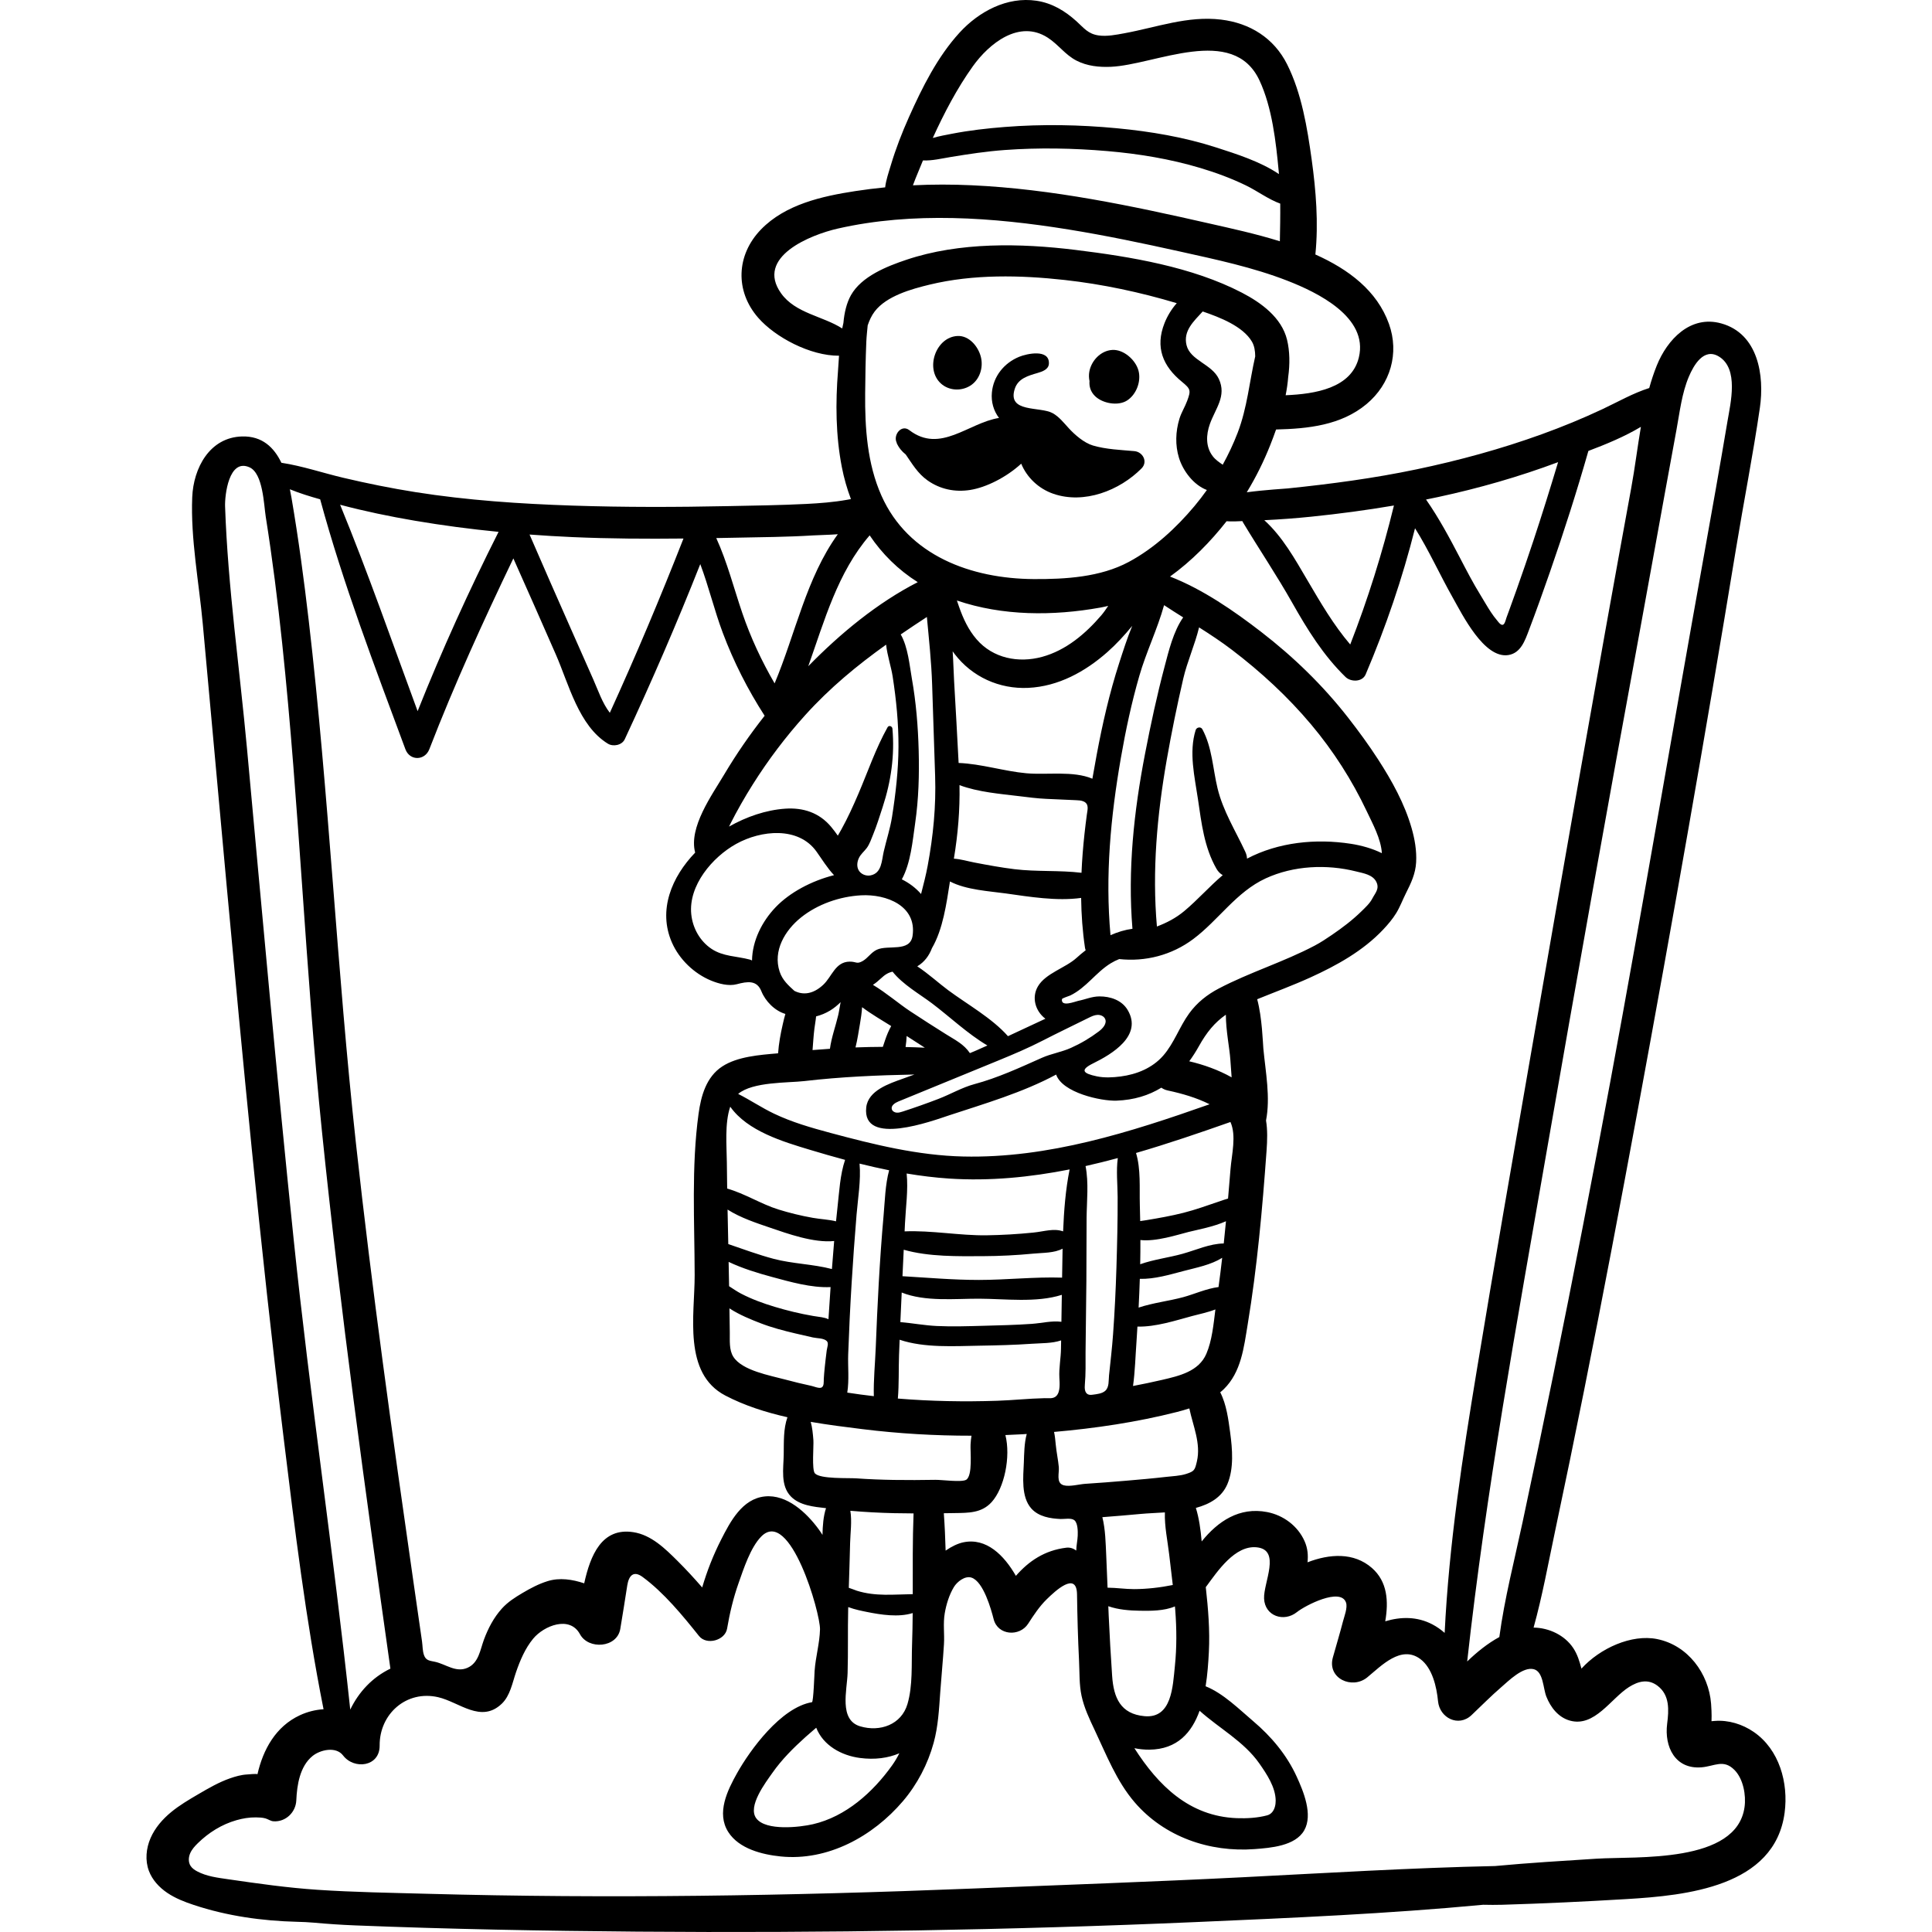 <?xml version="1.0" encoding="iso-8859-1"?>
<!-- Generator: Adobe Illustrator 19.0.0, SVG Export Plug-In . SVG Version: 6.00 Build 0)  -->
<svg version="1.1" id="Capa_1" xmlns="http://www.w3.org/2000/svg" xmlns:xlink="http://www.w3.org/1999/xlink" x="0px" y="0px"
	 viewBox="0 0 511.998 511.998" style="enable-background:new 0 0 511.998 511.998;" xml:space="preserve">
<g>
	<g>
		<path d="M464.744,458.973c-2.997-2.056-6.669-3.187-10.32-2.912c-0.176,0.013-0.495,0.036-0.858,0.072
			c0.087-1.821-0.061-3.996-0.112-4.638c-0.639-8.043-6.16-15.474-14.291-17.122c-6.8-1.379-15.192,2.457-20.061,7.827
			c-0.514-1.913-1.061-3.775-2.188-5.465c-2.273-3.407-6.417-5.346-10.465-5.406c-0.011,0-0.022,0.001-0.033,0.001
			c2.338-8.416,3.892-17.069,5.707-25.618c2.637-12.42,5.197-24.856,7.686-37.307c4.98-24.904,9.705-49.858,14.318-74.832
			c9.105-49.295,17.804-98.681,25.929-148.146c2.045-12.447,4.504-24.858,6.325-37.338c1.246-8.542-0.425-19.634-10.208-22.372
			c-8.2-2.295-14.341,4.254-17.124,11.182c-0.771,1.92-1.422,3.905-1.986,5.933c-4.323,1.374-8.19,3.618-12.401,5.6
			c-5.255,2.472-10.627,4.675-16.088,6.651c-10.809,3.911-21.937,6.944-33.184,9.3c-11.274,2.362-22.644,3.871-34.094,5.052
			c-0.881,0.091-5.855,0.36-10.891,1.023c2.437-3.994,4.514-8.193,6.25-12.577c0.514-1.297,1.026-2.658,1.516-4.058
			c8.479-0.207,17.241-1.108,23.99-6.753c6.309-5.277,8.722-13.448,5.92-21.251c-3.157-8.79-10.707-14.449-19.496-18.375
			c0.847-8.347,0.166-16.911-0.98-25.166c-1.17-8.422-2.661-17.559-6.511-25.237c-3.49-6.961-9.84-10.912-17.48-11.842
			c-8.855-1.078-17.121,2.062-25.7,3.629c-2.137,0.39-4.552,0.878-6.745,0.569c-2.837-0.4-3.926-1.977-5.873-3.739
			c-3.062-2.771-6.488-4.84-10.619-5.457c-7.792-1.164-15.292,2.862-20.421,8.486c-5.817,6.377-9.857,14.48-13.353,22.298
			c-1.863,4.166-3.503,8.386-4.814,12.759c-0.611,2.038-1.29,3.972-1.515,5.907c-2.642,0.259-5.279,0.586-7.909,0.99
			c-8.815,1.356-18.562,3.518-25.012,10.184c-6.538,6.758-6.921,16.296-0.714,23.395c4.519,5.169,13.808,10.102,21.41,10.049
			c-0.096,1.428-0.172,2.795-0.27,4.019c-0.679,8.48-0.611,17.108,1.012,25.485c0.568,2.931,1.381,5.767,2.412,8.488
			c-0.32,0.06-0.653,0.123-1.006,0.186c-3.589,0.64-7.226,0.92-10.863,1.103c-6.837,0.345-13.695,0.431-20.538,0.573
			c-13.775,0.285-27.546,0.326-41.318-0.133c-13.957-0.466-27.902-1.392-41.706-3.577c-6.427-1.017-12.797-2.309-19.129-3.803
			c-5.421-1.279-10.837-3.131-16.37-3.971c-1.937-4.039-5.065-7.116-10.407-6.975c-8.637,0.228-12.907,8.414-13.223,16.091
			c-0.453,11.02,1.789,22.609,2.797,33.584c4.256,46.358,8.335,92.738,12.973,139.06c2.565,25.62,5.339,51.221,8.469,76.778
			c2.938,23.984,5.835,48.077,10.563,71.787c-2.124,0.134-4.258,0.656-6.274,1.593c-6.405,2.975-9.743,9.08-11.242,15.641
			c-0.13-0.206-2.448,0.039-2.767,0.055c-1.523,0.08-3.076,0.522-4.508,1.022c-2.956,1.032-5.681,2.615-8.372,4.19
			c-2.487,1.455-4.985,2.919-7.211,4.749c-2.29,1.884-4.296,4.186-5.475,6.907c-1.18,2.721-1.476,5.891-0.438,8.67
			c0.903,2.418,2.749,4.401,4.89,5.844c2.141,1.442,4.575,2.388,7.025,3.2c8.854,2.935,18.079,4.222,27.373,4.461
			c1.455,0.038,2.91,0.092,4.36,0.224c3.658,0.333,7.292,0.579,10.97,0.726c24.941,0.994,49.912,1.457,74.872,1.655
			c49.408,0.393,98.775-0.402,148.137-2.543c25.341-1.099,50.725-2.192,75.985-4.579c1.662,0.039,3.329,0.052,5.01,0.002
			c11.014-0.331,22.04-0.849,33.039-1.512c15.688-0.947,39.216-3.22,41.824-22.885C473.987,472.506,471.556,463.645,464.744,458.973
			z M441.205,130.692c1.029-5.634,2.061-11.267,3.095-16.899c0.854-4.65,1.397-9.545,3.247-13.938
			c1.286-3.055,3.965-7.79,7.959-5.382c5.351,3.227,3.112,12.296,2.296,17.143c-2,11.883-4.111,23.747-6.244,35.606
			c-8.342,46.368-16.172,92.824-24.762,139.149c-4.811,25.95-9.835,51.861-15.104,77.722c-2.668,13.093-5.391,26.176-8.183,39.244
			c-2.167,10.145-4.791,20.229-6.172,30.497c-3.066,1.66-5.945,3.98-8.52,6.473c4.979-45.128,13.189-89.864,20.959-134.579
			c8.073-46.458,16.382-92.868,24.924-139.242C436.898,154.561,439.025,142.621,441.205,130.692z M381.089,131.724
			c10.81-2.322,21.464-5.378,31.822-9.25c-2.106,7.003-4.279,13.987-6.582,20.927c-1.416,4.267-2.876,8.519-4.379,12.756
			c-0.644,1.816-1.296,3.629-1.956,5.439c-0.253,0.693-0.506,1.385-0.761,2.077c-0.181,0.491-0.342,1.371-0.731,1.747
			c-0.632,0.611-1.403-0.593-1.769-1.017c-0.593-0.688-1.126-1.426-1.629-2.182c-0.975-1.464-1.825-3.004-2.75-4.499
			c-1.955-3.163-3.667-6.468-5.384-9.763c-2.795-5.363-5.613-10.64-9.056-15.578C378.973,132.165,380.032,131.951,381.089,131.724z
			 M347.5,136.926c7.328-0.751,14.64-1.723,21.905-2.962c-3.054,12.526-6.899,24.824-11.58,36.834
			c-4.443-5.204-7.884-11.127-11.37-17.06c-3.313-5.637-6.57-11.496-11.401-15.88C339.209,137.653,343.357,137.351,347.5,136.926z
			 M342.451,159.736c4,7.085,8.256,13.96,14.123,19.669c1.401,1.363,4.453,1.394,5.339-0.688
			c5.357-12.592,9.753-25.483,13.085-38.724c3.698,5.894,6.554,12.295,9.985,18.362c2.533,4.48,8.318,16.254,14.739,15.241
			c3.314-0.522,4.422-3.874,5.455-6.59c1.941-5.103,3.776-10.249,5.568-15.405c3.687-10.607,7.109-21.301,10.192-32.099
			c4.737-1.789,9.614-3.803,13.916-6.387c-0.922,5.446-1.598,10.953-2.554,16.165c-9.178,50.035-17.916,100.157-26.636,150.274
			c-4.835,27.785-9.678,55.57-14.271,83.396c-3.835,23.226-7.405,46.35-8.545,69.782c-0.982-0.861-2.053-1.629-3.252-2.255
			c-4.073-2.125-8.379-2.052-12.493-0.815c0.915-5.291,0.597-10.531-3.546-14.148c-4.786-4.178-11.222-3.743-17.05-1.487
			c0.188-1.815,0.08-3.658-0.782-5.602c-1.79-4.042-5.616-6.88-9.926-7.713c-7.373-1.426-13.08,2.481-17.34,7.785
			c-0.271-3.06-0.677-6.112-1.541-8.885c3.709-1.003,6.887-2.828,8.36-6.325c1.745-4.144,1.32-9.279,0.732-13.613
			c-0.478-3.516-0.971-7.48-2.635-10.7c0.319-0.267,0.64-0.531,0.939-0.824c4.626-4.519,5.327-11.075,6.331-17.13
			c2.524-15.226,3.897-30.643,5.004-46.029c0.202-2.809,0.286-5.52-0.138-8.049c1.195-6.112-0.105-12.76-0.708-19.058
			c-0.126-1.315-0.312-8.235-1.636-13.077c4.704-1.914,9.473-3.668,14.1-5.772c6.993-3.179,13.972-7.052,19.292-12.695
			c1.274-1.352,2.504-2.796,3.473-4.386c1.015-1.663,1.681-3.505,2.556-5.24c1.357-2.693,2.538-5.157,2.704-8.222
			c0.165-3.043-0.36-6.095-1.195-9.013c-1.862-6.507-5.217-12.556-8.874-18.211c-2.48-3.835-5.178-7.525-7.989-11.123
			c-6.66-8.527-14.423-16.055-22.981-22.664c-7.153-5.523-15.472-11.303-24.181-14.689c5.712-4.107,10.754-9.265,14.989-14.658
			c1.41,0.1,2.862,0.031,4.181-0.034c0.04,0.108,0.09,0.215,0.153,0.319C333.694,145.57,338.337,152.45,342.451,159.736z
			 M241.889,422.467c-0.003,0-0.006-0.001-0.01-0.001c-5.089,0.059-9.799,0.648-14.794-0.904c-0.353-0.11-1.193-0.471-2.145-0.778
			c0.125-3.976,0.258-7.952,0.35-11.93c0.057-2.47,0.522-5.711,0.06-8.483c3.844,0.34,7.7,0.542,11.559,0.633
			c1.731,0.041,3.462,0.057,5.193,0.064C241.827,408.189,241.892,415.328,241.889,422.467z M227.946,457.49
			c-5.68-1.695-3.46-9.556-3.324-14.145c0.166-5.586,0.015-11.168,0.147-16.753c0.005-0.234,0.015-0.467,0.021-0.701
			c1.785,0.673,3.754,1.047,4.959,1.291c3.669,0.743,8.388,1.478,12.121,0.292c-0.023,2.82-0.07,5.64-0.169,8.457
			c-0.179,5.064,0.227,10.738-1.211,15.646C238.886,457.055,233.199,459.057,227.946,457.49z M238.33,464.638
			c-0.541,1.085-1.164,2.152-1.908,3.194c-5.089,7.129-12.26,13.583-20.978,15.601c-3.419,0.791-12.441,1.856-15.012-1.543
			c-2.408-3.182,2.522-9.58,4.233-12.026c2.502-3.578,5.596-6.648,8.828-9.561c0.891-0.804,1.874-1.599,2.813-2.44
			c1.857,4.725,6.703,7.375,11.579,8.013C231.844,466.394,235.35,465.91,238.33,464.638z M236.909,392.195
			c-3.323-0.055-6.644-0.18-9.96-0.416c-2.119-0.151-9.577,0.22-10.99-1.321c-0.862-0.94-0.29-7.343-0.402-8.789
			c-0.141-1.834-0.294-3.376-0.709-4.863c4.618,0.798,9.249,1.378,13.712,1.929c9.585,1.184,19.24,1.75,28.895,1.74
			c-0.123,0.703-0.197,1.461-0.248,2.334c-0.103,1.75,0.61,8.259-1.157,9.342c-1.185,0.727-6.552-0.011-8.156,0.016
			C244.234,392.228,240.572,392.256,236.909,392.195z M193.402,353.178c-0.034-2.15-0.062-4.299-0.092-6.449
			c2.675,1.755,5.874,3.02,8.2,3.922c2.994,1.161,6.106,1.977,9.228,2.711c1.563,0.368,3.132,0.715,4.696,1.077
			c1.061,0.245,2.852,0.141,3.675,0.956c0.578,0.572,0.072,1.74-0.019,2.467c-0.187,1.483-0.369,2.966-0.52,4.453
			c-0.105,1.037-0.202,2.076-0.259,3.117c-0.038,0.689,0.138,2.012-0.683,2.308c-0.653,0.235-1.956-0.33-2.591-0.468
			c-2.326-0.504-4.641-1.059-6.938-1.678c-3.987-1.074-11.472-2.374-13.773-6.062C193.186,357.706,193.434,355.252,193.402,353.178z
			 M236.504,193.098c-0.057-0.648-0.936-0.997-1.297-0.351c-3.156,5.658-5.133,11.545-7.683,17.516
			c-1.388,3.251-2.828,6.427-4.539,9.524c-0.326,0.591-0.645,1.137-0.955,1.669c-0.548-0.783-1.131-1.57-1.788-2.354
			c-3.139-3.744-7.395-5.129-12.192-4.792c-5.047,0.354-10.217,2.12-14.845,4.743c0.113-0.236,0.223-0.475,0.341-0.707
			c1.813-3.584,3.814-7.079,5.955-10.477c4.096-6.504,8.733-12.639,13.882-18.345c6.552-7.26,13.776-13.203,21.442-18.684
			c0.316,2.876,1.346,5.91,1.737,8.436c0.957,6.18,1.571,12.406,1.543,18.666c-0.028,6.201-0.743,12.4-1.706,18.52
			c-0.492,3.128-1.496,6.149-2.207,9.229c-0.542,2.35-0.48,5.695-3.483,6.295c-1.229,0.245-2.616-0.326-3.198-1.436
			c-0.493-0.941-0.372-2.108,0.062-3.077c0.514-1.148,1.441-1.809,2.144-2.77c0.738-1.011,1.193-2.375,1.662-3.526
			c0.974-2.391,1.736-4.858,2.537-7.31C236.146,207.046,237.122,200.184,236.504,193.098z M195.081,223.651
			c6.601-3.668,16.475-4.678,21.272,1.99c1.421,1.975,2.875,4.399,4.677,6.284c-6.064,1.535-11.76,4.627-15.435,8.447
			c-3.651,3.795-6.229,8.929-6.302,14.171c-0.188-0.104-0.387-0.194-0.608-0.253c-3.446-0.916-7.04-0.782-10.117-2.83
			c-3.076-2.048-4.996-5.502-5.374-9.157C182.402,234.655,188.792,227.146,195.081,223.651z M212.257,243.151
			c4.41-3.544,10.287-5.573,15.93-5.884c6.735-0.371,14.813,2.79,13.655,10.721c-0.651,4.454-6.497,2.319-9.463,3.695
			c-1.535,0.712-2.369,2.199-3.749,2.993c-1.608,0.925-1.666,0.144-3.477,0.166c-3.792,0.046-4.673,3.954-6.969,6.116
			c-2.723,2.564-5.417,2.783-7.673,1.626c-1.554-1.434-3.148-2.8-3.904-5.101C204.786,251.951,208.026,246.552,212.257,243.151z
			 M313.21,101.168c2.354,1.926,2.412,2.313,1.411,5.04c-0.605,1.648-1.564,3.109-2.078,4.821
			c-1.004,3.341-1.137,6.926-0.112,10.276c1.082,3.537,3.922,7.246,7.403,8.55c-1.038,1.461-2.128,2.882-3.271,4.247
			c-4.862,5.809-10.737,11.227-17.445,14.823c-7.528,4.036-16.8,4.589-25.193,4.536c-16.458-0.103-33.228-6.134-40.335-22.11
			c-3.77-8.476-4.393-17.918-4.315-27.069c0.039-4.573,0.115-9.15,0.306-13.72c0.059-1.409,0.228-2.867,0.362-4.33
			c0.45-1.336,1.022-2.589,1.844-3.674c3.134-4.133,9.793-5.974,14.608-7.136c11.546-2.786,24.022-2.525,35.755-1.223
			c10.002,1.11,20.02,3.244,29.702,6.147c-1.415,1.583-2.532,3.483-3.246,5.287C306.081,92.013,308.154,97.031,313.21,101.168z
			 M313.59,343.753c-3.738,1.016-8.027,1.501-11.845,2.772c0.131-2.537,0.233-5.077,0.316-7.616
			c3.895,0.098,7.907-1.113,11.598-2.081c3.512-0.922,7.227-1.619,10.23-3.495c-0.295,2.585-0.612,5.168-0.968,7.747
			C319.742,341.474,316.462,342.973,313.59,343.753z M322.091,347.015c-0.487,3.939-0.891,8.244-2.395,11.753
			c-2.008,4.684-7.193,5.854-11.72,6.912c-2.557,0.598-5.131,1.126-7.712,1.621c0.54-3.892,0.637-7.923,0.917-11.733
			c0.098-1.335,0.165-2.672,0.25-4.008c4.837,0.12,10.087-1.613,14.518-2.805C317.783,348.262,320.048,347.807,322.091,347.015z
			 M313.379,332.27c-3.622,1.011-7.618,1.488-11.216,2.766c0.04-2.139,0.061-4.278,0.053-6.418c4.139,0.482,9.833-1.4,12.78-2.143
			c2.305-0.582,6.566-1.34,9.9-2.835c-0.185,1.964-0.384,3.926-0.59,5.888C320.546,329.597,317.115,331.227,313.379,332.27z
			 M323.124,318.388c-3.175,1.064-6.268,2.204-9.524,3.025c-3.232,0.816-6.51,1.395-9.796,1.939c-0.601,0.1-1.141,0.169-1.641,0.246
			c-0.026-1.468-0.06-2.935-0.101-4.402c-0.117-4.268,0.295-9.379-1.007-13.646c8.464-2.458,16.814-5.322,25.024-8.209
			c1.622,3.623,0.335,8.57,0.012,12.537c-0.211,2.584-0.424,5.169-0.647,7.753C324.712,317.82,323.955,318.11,323.124,318.388z
			 M315.161,281.251c0.903-1.234,1.751-2.553,2.539-3.968c2.084-3.742,4.207-6.314,7.163-8.376
			c0.003,4.239,0.996,8.938,1.189,11.878c0.105,1.6,0.216,3.167,0.341,4.72C322.918,283.548,319.008,282.154,315.161,281.251z
			 M323.015,261.952c-3.135,1.642-5.796,3.75-7.884,6.626c-2.571,3.539-3.989,7.896-6.889,11.198
			c-2.883,3.281-7.022,4.946-11.273,5.5c-2.053,0.268-4.261,0.389-6.301-0.036c-3.756-0.783-4.505-1.708-0.923-3.468
			c4.905-2.41,13.135-7.306,9.097-14.113c-1.55-2.614-4.595-3.619-7.486-3.603c-2.02,0.011-3.684,0.801-5.622,1.181
			c-0.746,0.146-4.656,1.758-4.301-0.46c0.042-0.264,1.845-0.795,2.184-0.959c4.271-2.073,6.758-6.087,10.723-8.526
			c0.741-0.456,1.496-0.821,2.261-1.128c6.952,0.751,13.915-1.041,19.603-5.293c6.748-5.045,11.398-12.494,19.226-16.096
			c7.375-3.393,16.167-3.799,23.983-1.828c1.893,0.477,4.401,0.834,5.344,2.793c0.881,1.83-0.347,2.956-1.083,4.392
			c-0.65,1.27-1.898,2.415-2.904,3.4c-2.375,2.324-5.05,4.349-7.791,6.219c-1.479,1.009-2.987,2.012-4.573,2.848
			C340.196,254.927,331.233,257.647,323.015,261.952z M231.331,260.992c0.737-0.471,1.419-1.043,2.012-1.603
			c1.248-1.178,2.075-1.641,3.198-1.887c2.675,3.394,7.186,5.944,10.397,8.36c4.66,3.507,9.532,8.147,14.734,11.204
			c-1.007,0.45-2.013,0.902-3.024,1.344c-0.535,0.234-1.077,0.449-1.615,0.677c-1.586-2.358-3.847-3.449-6.318-4.993
			c-3.195-1.997-6.366-4.034-9.512-6.108C238.243,266.037,234.869,263.104,231.331,260.992z M236.178,271.915
			c-0.669,1.181-1.179,2.429-1.631,3.764c-0.173,0.51-0.385,1.112-0.581,1.747c-2.417,0.015-4.835,0.058-7.25,0.151
			c0.535-2.127,0.854-4.352,1.201-6.365c0.222-1.285,0.451-2.788,0.547-4.3C230.967,268.793,233.789,270.415,236.178,271.915z
			 M272.49,182.291c7.981-0.374,15.107-4.297,20.984-9.493c2.397-2.12,4.546-4.477,6.579-6.936c-1.35,3.267-2.425,6.661-3.461,9.859
			c-2.573,7.943-4.432,16.114-5.964,24.315c-0.392,2.097-0.773,4.207-1.137,6.328c-5.118-2.159-12.006-0.949-17.496-1.442
			c-5.846-0.525-12.034-2.513-17.951-2.731c-0.352-7.253-0.798-14.503-1.201-21.753c-0.14-2.517-0.199-5.176-0.379-7.842
			c0.166,0.235,0.334,0.478,0.497,0.692C257.611,179.382,264.822,182.65,272.49,182.291z M253.588,159.137
			c12.114,4.127,25.515,4.128,38.025,1.876c0.698-0.126,1.387-0.285,2.074-0.448c-0.616,0.927-1.218,1.788-1.824,2.496
			c-4.203,4.898-9.362,9.291-15.712,11.017c-6.257,1.701-12.988,0.384-17.333-4.638c-2.19-2.531-3.557-5.49-4.653-8.615
			C253.962,160.249,253.779,159.686,253.588,159.137z M254.276,208.067c4.963,1.862,10.846,2.314,15.85,2.927
			c2.405,0.295,4.731,0.603,7.148,0.711c2.656,0.119,5.312,0.237,7.968,0.356c0.651,0.029,1.32,0.062,1.915,0.328
			c1.53,0.684,1.045,2.166,0.867,3.487c-0.233,1.723-0.445,3.448-0.632,5.176c-0.369,3.405-0.643,6.822-0.785,10.244
			c-5.82-0.705-11.896-0.24-17.735-0.951c-3.568-0.434-7.103-1.091-10.631-1.766c-1.91-0.366-3.68-0.924-5.456-1.02
			C253.864,221.044,254.402,214.682,254.276,208.067z M266.495,236.764c6.261,0.879,13.549,2.097,20.016,1.192
			c0.057,4.415,0.367,8.816,1.017,13.177c0.037,0.251,0.102,0.481,0.186,0.693c-0.853,0.657-1.667,1.335-2.42,2.022
			c-2.926,2.668-8.204,4.074-10.241,7.561c-1.725,2.955-0.672,6.536,1.954,8.538c0.011,0.009,0.023,0.016,0.034,0.024
			c-0.011,0.005-0.022,0.011-0.033,0.016c-3.289,1.549-6.582,3.092-9.886,4.61c-4.275-4.817-10.719-8.387-15.865-12.198
			c-2.417-1.79-5.208-4.347-8.179-6.317c0.022-0.013,0.044-0.02,0.066-0.033c1.85-1.112,3.095-2.822,3.832-4.779
			c2.924-5.015,3.836-11.758,4.77-17.675C256.065,235.851,262.236,236.166,266.495,236.764z M240.271,274.548
			c1.603,1.037,3.2,2.082,4.814,3.102c-1.695-0.085-3.396-0.141-5.1-0.18C240.131,276.498,240.232,275.522,240.271,274.548z
			 M264.14,281.22c0.208-0.085,0.416-0.171,0.624-0.256c3.914-1.609,7.753-3.238,11.48-5.157c4.046-2.083,8.159-4.041,12.235-6.063
			c0.736-0.365,1.498-0.738,2.318-0.787c0.821-0.049,1.723,0.307,2.066,1.054c0.556,1.213-0.578,2.499-1.642,3.305
			c-2.294,1.737-4.788,3.21-7.415,4.386c-2.512,1.125-5.226,1.528-7.686,2.624c-5.898,2.627-11.722,5.329-17.921,6.987
			c-3.206,0.858-6.361,2.698-9.471,3.893c-3.141,1.208-6.316,2.331-9.518,3.367c-0.529,0.171-1.076,0.342-1.629,0.286
			c-0.553-0.056-1.116-0.399-1.252-0.937c-0.239-0.946,0.846-1.649,1.749-2.019C246.766,288.342,255.453,284.781,264.14,281.22z
			 M357.985,223.612c-9.243-1.427-19.172-0.447-27.508,3.934c-0.031-0.584-0.173-1.194-0.461-1.814
			c-2.594-5.583-5.899-10.784-7.358-16.837c-1.26-5.228-1.43-10.85-4.022-15.641c-0.413-0.764-1.54-0.538-1.78,0.233
			c-1.832,5.884-0.273,12.318,0.607,18.263c0.944,6.379,1.646,12.746,4.898,18.457c0.464,0.814,1.045,1.358,1.674,1.716
			c-3.531,2.995-6.596,6.499-10.149,9.481c-2.264,1.9-4.726,3.156-7.293,4.13c-1.301-14.784,0.046-29.568,2.601-44.172
			c1.265-7.232,2.743-14.439,4.397-21.592c0.998-4.319,3.081-8.976,4.175-13.509c2.976,1.888,5.919,3.827,8.727,5.967
			c7.677,5.849,14.781,12.399,20.993,19.797c5.859,6.977,10.829,14.737,14.719,22.976c1.559,3.302,3.767,7.289,4.002,11.102
			C363.691,224.852,360.755,224.04,357.985,223.612z M308.635,176.624c-2.025,7.633-3.696,15.399-5.192,23.151
			c-2.953,15.297-4.622,30.808-3.332,46.363c-1.969,0.26-3.931,0.856-5.818,1.697c-1.428-15.842,0.025-31.281,2.752-46.988
			c1.271-7.32,2.826-14.592,4.886-21.733c1.815-6.291,4.805-12.413,6.559-18.74c1.671,1.104,3.366,2.174,5.065,3.24
			C310.933,167.351,309.701,172.604,308.635,176.624z M247.023,181.413c0.258,8.083,0.536,16.165,0.794,24.247
			c0.259,8.097-0.497,15.781-1.968,23.745c-0.449,2.432-1.101,4.958-1.759,7.516c-1.454-1.671-3.188-2.938-5.096-3.887
			c2.37-4.353,2.852-10.194,3.531-14.885c0.927-6.405,1.105-12.821,0.933-19.284c-0.171-6.393-0.693-12.781-1.814-19.082
			c-0.595-3.345-1.006-8.302-2.943-11.653c2.279-1.561,4.59-3.096,6.932-4.624C246.182,169.47,246.831,175.376,247.023,181.413z
			 M222.774,265.584c-0.24,1.167-0.39,2.37-0.639,3.437c-0.66,2.83-1.799,5.909-2.196,8.916c-1.54,0.102-3.077,0.214-4.607,0.343
			c0.154-1.901,0.257-3.807,0.497-5.701c0.137-1.082,0.351-2.162,0.442-3.224c1.301-0.333,2.558-0.851,3.711-1.551
			C220.99,267.19,221.925,266.421,222.774,265.584z M213.157,286.496c9.767-1.138,19.435-1.547,29.173-1.74
			c-1.038,0.375-2.074,0.755-3.114,1.127c-3.566,1.276-9.146,3.103-9.65,7.565c-1.194,10.564,17.654,3.548,21.951,2.132
			c9.334-3.077,19.508-6.036,28.372-10.808c1.639,4.812,11.903,7.064,16.004,6.911c4.613-0.172,8.527-1.38,11.88-3.439
			c0.457,0.339,1.031,0.6,1.732,0.75c3.785,0.812,7.576,1.903,11.047,3.648c-21.011,7.406-42.778,14.359-65.267,13.844
			c-12.003-0.275-23.665-3.156-35.203-6.254c-5.104-1.37-10.232-2.838-15.01-5.13c-3.284-1.575-6.24-3.582-9.454-5.205
			C199.466,286.637,208.855,286.997,213.157,286.496z M296.185,317.229c0.026,6.233-0.13,12.461-0.32,18.69
			c-0.18,5.901-0.468,11.797-0.893,17.686c-0.262,3.632-0.689,7.249-1.069,10.869c-0.144,1.373,0.084,3.098-0.985,4.089
			c-0.827,0.766-2.302,0.909-3.364,1.048c-0.42,0.055-0.869,0.08-1.249-0.108c-0.857-0.426-0.895-1.613-0.811-2.567
			c0.257-2.91,0.187-5.617,0.187-8.519c0.072-6.279,0.159-12.557,0.217-18.836c0.052-5.628,0.005-11.256,0.059-16.884
			c0.042-4.337,0.597-9.27-0.277-13.677c2.862-0.639,5.709-1.358,8.547-2.12C295.768,310.278,296.171,313.867,296.185,317.229z
			 M280.741,365.052c0.072,1.411,0.308,3.751-0.792,4.879c-0.814,0.835-2.054,0.575-3.109,0.597
			c-4.186,0.09-8.375,0.549-12.564,0.689c-8.78,0.293-17.58,0.136-26.337-0.588c0.327-3.809,0.177-7.726,0.311-11.494
			c0.049-1.364,0.109-2.727,0.163-4.09c6.557,2.222,14.641,1.681,21.156,1.575c4.617-0.075,9.248-0.187,13.856-0.508
			c2.576-0.179,5.385-0.075,7.781-0.895c-0.011,0.737-0.023,1.474-0.034,2.211C281.133,359.966,280.612,362.512,280.741,365.052z
			 M273.425,350.837c-4.298,0.303-8.607,0.394-12.912,0.512c-4.094,0.112-8.193,0.249-12.287,0.052
			c-3.219-0.155-6.418-0.754-9.625-1.034c0.113-2.612,0.236-5.223,0.36-7.834c6.175,2.489,14.203,1.616,20.485,1.633
			c6.842,0.019,15.195,1.138,21.947-1.022c-0.037,2.382-0.076,4.764-0.111,7.146C278.75,349.95,276.078,350.649,273.425,350.837z
			 M259.446,339.196c-6.862,0.001-13.509-0.592-20.282-0.99c0.111-2.339,0.223-4.678,0.333-7.017
			c6.632,1.899,14.452,1.735,21.001,1.706c4.455-0.02,8.905-0.243,13.34-0.672c2.659-0.257,5.503-0.128,7.757-1.313
			c-0.056,2.593-0.089,5.157-0.13,7.675C274.234,338.348,266.706,339.195,259.446,339.196z M273.838,326.645
			c-4.116,0.416-8.249,0.661-12.385,0.721c-7.07,0.103-14.617-1.344-21.725-1.041c0.035-0.733,0.069-1.466,0.104-2.198
			c0.202-4.207,0.882-8.832,0.437-13.136c3.731,0.623,7.483,1.092,11.25,1.339c10.77,0.707,21.43-0.345,31.94-2.421
			c-1.065,5.311-1.506,10.875-1.725,16.414C279.225,325.448,276.791,326.347,273.838,326.645z M224.776,358.975
			c0.228-6.356,0.533-12.709,0.921-19.057c0.368-6.013,0.801-12.02,1.299-18.023c0.357-4.307,1.182-9.076,0.796-13.529
			c2.599,0.648,5.213,1.239,7.837,1.768c-1.044,3.849-1.124,8.122-1.471,11.994c-0.537,5.986-0.944,11.995-1.286,17.996
			c-0.323,5.666-0.566,11.338-0.791,17.009c-0.167,4.206-0.619,8.585-0.507,12.865c-2.355-0.274-4.704-0.58-7.038-0.946
			C225.069,365.75,224.667,362.008,224.776,358.975z M214.729,304.736c3.051,0.919,6.127,1.808,9.224,2.639
			c-1.336,3.965-1.541,8.431-2.002,12.52c-0.141,1.254-0.269,2.51-0.396,3.767c-1.977-0.492-4.048-0.552-6.149-0.923
			c-3.105-0.548-6.178-1.299-9.189-2.234c-4.417-1.372-8.932-4.239-13.508-5.52c-0.037-2.336-0.071-4.672-0.089-7.008
			c-0.033-4.153-0.617-10.28,0.901-14.693C198.084,299.768,207.521,302.565,214.729,304.736z M203.998,325.32
			c4.544,1.549,11.638,4.13,17.063,3.561c-0.218,2.474-0.406,4.95-0.596,7.426c-4.969-1.312-10.459-1.382-15.452-2.706
			c-4.08-1.082-8.026-2.557-12.013-3.911c-0.065-3.048-0.131-6.095-0.19-9.143C196.261,322.75,200.585,324.157,203.998,325.32z
			 M204.619,338.413c4.73,1.276,10.383,2.917,15.493,2.675c-0.201,2.841-0.394,5.682-0.563,8.525
			c-1.085-0.545-2.421-0.59-4.034-0.868c-3.46-0.595-6.852-1.413-10.214-2.426c-3.076-0.927-6.088-2.021-8.942-3.51
			c-1.094-0.571-2.107-1.289-3.141-1.948c-0.036-2.15-0.082-4.3-0.125-6.45C196.782,336.157,200.793,337.381,204.619,338.413z
			 M252.89,400.981c3.729-0.061,7.232,0.039,9.907-2.917c3.367-3.719,5.093-11.979,3.643-17.761
			c1.514-0.059,3.028-0.125,4.541-0.213c0.371-0.022,0.743-0.051,1.115-0.074c-0.677,2.444-0.678,5.253-0.77,7.582
			c-0.15,3.78-0.776,9.067,1.983,12.167c1.931,2.169,5.03,2.671,7.785,2.784c0.99,0.04,2.784-0.349,3.621,0.321
			c0.935,0.748,0.936,3.028,0.89,4.105c-0.056,1.307-0.368,2.59-0.387,3.933c-0.749-0.546-1.627-0.877-2.621-0.756
			c-5.794,0.703-9.96,3.563-13.378,7.461c-3.131-5.454-7.814-10.158-13.924-8.885c-1.441,0.3-3.105,1.094-4.695,2.197
			c-0.094-3.333-0.241-6.645-0.478-9.904C251.044,401.008,251.967,400.996,252.89,400.981z M281.934,393.623
			c-0.089-0.024-0.174-0.051-0.255-0.082c-1.827-0.703-0.936-3.241-1.085-4.769c-0.193-1.974-0.614-3.918-0.807-5.892
			c-0.121-1.238-0.217-2.358-0.455-3.405c10.941-0.956,21.925-2.582,32.511-5.274c1.111-0.282,2.232-0.596,3.342-0.957
			c0.972,4.643,3.11,9.275,2.005,14.039c-0.545,2.35-0.686,2.618-2.868,3.327c-1.612,0.523-3.628,0.585-5.303,0.779
			c-3.512,0.408-7.042,0.71-10.564,1.013c-3.638,0.313-7.28,0.594-10.924,0.83C286.058,393.327,283.485,394.039,281.934,393.623z
			 M302.424,401.196c1.835-0.167,4.009-0.243,6.282-0.396c-0.125,3.695,0.713,7.511,1.138,11.146
			c0.315,2.696,0.65,5.393,0.954,8.093c-3.309,0.676-6.899,1.082-10.246,1.092c-2.338,0.007-4.703-0.372-7.038-0.379
			c-0.109-2.839-0.218-5.678-0.352-8.516c-0.159-3.365-0.207-6.882-1.027-10.17C295.569,401.811,299.002,401.507,302.424,401.196z
			 M302.017,426.86c2.805,0.048,6.502,0.077,9.346-1.149c0.027,0.328,0.063,0.655,0.088,0.983c0.383,4.946,0.414,9.909-0.099,14.848
			c-0.556,5.357-0.788,13.913-8.031,13.262c-6.402-0.576-8.201-4.928-8.594-10.664c-0.364-5.311-0.666-10.627-0.91-15.945
			c-0.039-0.845-0.068-1.69-0.103-2.535C296.346,426.59,299.325,426.814,302.017,426.86z M304.596,463.677
			c7.41-0.078,11.253-4.553,13.309-10.313c5.202,4.677,11.748,8.126,15.843,13.987c1.945,2.785,4.277,6.253,4.319,9.811
			c0.013,1.104-0.257,2.292-0.943,3.089c-0.335,0.389-0.769,0.686-1.318,0.833c-2.544,0.684-5.427,0.845-8.051,0.743
			c-12.62-0.487-20.82-8.695-27.131-18.54C301.948,463.555,303.285,463.69,304.596,463.677z M327.988,114.687
			c-1.11,2.897-2.444,5.729-3.954,8.469c-0.95-0.658-1.909-1.3-2.641-2.251c-1.904-2.473-1.791-5.658-0.772-8.521
			c1.471-4.134,4.501-7.419,2.383-11.965c-1.829-3.926-7.577-4.89-8.563-8.954c-0.923-3.807,1.925-6.324,4.284-8.922
			c4.612,1.572,10.656,3.935,13.043,7.988c0.651,1.105,0.868,2.477,0.875,3.916C331.085,101.261,330.538,108.034,327.988,114.687z
			 M257.808,17.573c4.334-6.056,12.279-12.471,19.85-7.594c2.781,1.791,4.63,4.55,7.614,6.084c2.813,1.447,6.004,1.779,9.126,1.64
			c11.758-0.525,32.388-11.353,39.377,3.615c3.354,7.183,4.364,16.3,5.096,24.092c0.023,0.242,0.037,0.483,0.058,0.725
			c-4.941-3.35-11.524-5.409-16.59-7.045c-8.528-2.754-17.424-4.252-26.33-5.1c-9.871-0.94-19.864-1.12-29.752-0.34
			c-4.674,0.369-9.39,0.904-13.997,1.799c-1.644,0.319-3.392,0.629-5.065,1.114C250.187,30.01,253.608,23.442,257.808,17.573z
			 M242.584,47.401c0.654-1.633,1.325-3.26,2.008-4.883c2.45,0.108,4.947-0.513,7.401-0.917c4.744-0.781,9.463-1.495,14.263-1.845
			c9.033-0.658,18.136-0.49,27.157,0.281c8.367,0.715,16.688,2.084,24.742,4.496c4.126,1.236,8.165,2.733,12.043,4.615
			c3.046,1.479,5.893,3.655,9.077,4.813c0.034,3.326-0.038,6.648-0.1,9.978c-6.45-2.012-12.974-3.415-18.514-4.675
			c-20.773-4.725-41.805-9.186-63.146-10.167c-5.197-0.239-10.395-0.243-15.581,0.011C242.139,48.556,242.348,47.99,242.584,47.401z
			 M223.511,85.589c-0.12,0.478-0.223,0.965-0.32,1.455c-5.101-3.289-12.39-3.988-16.185-9.297
			c-6.911-9.668,7.837-15.537,14.989-17.166c19.938-4.541,41.196-2.992,61.203,0.239c9.904,1.6,19.725,3.661,29.517,5.837
			c9.598,2.133,19.318,4.177,28.505,7.757c7.851,3.06,21.476,9.618,18.891,20.298c-1.984,8.194-11.616,9.702-19.405,10.031
			c0.317-1.613,0.555-3.228,0.676-4.824c0.479-3.42,0.427-6.881-0.302-9.879c-1.433-5.894-6.869-9.832-11.976-12.483
			c-13.194-6.848-29.493-9.535-44.095-11.329c-14.564-1.789-30.736-2.115-44.821,2.618c-5.141,1.727-11.859,4.372-14.682,9.387
			C224.37,80.251,223.748,82.859,223.511,85.589z M230.468,141.877c3.312,4.914,7.568,9.147,12.743,12.401
			c-10.641,5.451-20.482,13.545-29.014,22.276C218.528,164.373,221.977,151.721,230.468,141.877z M194.97,142.495
			c6.835-0.14,13.696-0.181,20.52-0.606c1.842-0.115,4.172-0.125,6.538-0.312c-8.363,11.577-11.209,26.336-16.749,39.528
			c-3.422-5.895-6.313-12.062-8.529-18.544c-2.294-6.711-4.004-13.536-6.934-19.967C191.535,142.563,193.253,142.53,194.97,142.495z
			 M151.778,142.339c9.773,0.427,19.564,0.478,29.35,0.376c-6.101,15.567-12.58,30.972-19.519,46.183
			c-1.983-2.563-3.102-5.946-4.368-8.808l-5.985-13.522c-3.669-8.291-7.325-16.586-10.919-24.909
			C144.148,141.943,147.963,142.172,151.778,142.339z M109.899,137.99c7.364,1.256,14.782,2.226,22.225,2.958
			c-7.827,15.522-15.022,31.365-21.451,47.516c-6.743-18.273-13.142-36.695-20.539-54.703
			C96.646,135.49,103.261,136.858,109.899,137.99z M84.845,132.322c6.112,22.491,14.488,44.374,22.585,66.219
			c1.166,3.147,5.159,3.082,6.351,0c6.652-17.2,14.289-33.95,22.265-50.561c3.785,8.465,7.521,16.951,11.246,25.443
			c3.436,7.833,6.063,18.926,13.806,23.662c1.402,0.858,3.728,0.408,4.464-1.171c7.121-15.276,13.824-30.745,20.016-46.42
			c2.247,5.96,3.718,12.218,5.961,18.196c2.899,7.73,6.625,15.057,11.095,21.993c-3.911,4.96-7.513,10.168-10.735,15.597
			c-3.171,5.342-9.45,13.967-7.675,20.67c-6.165,6.384-9.938,15.215-6.153,23.839c1.955,4.454,5.866,8.217,10.356,10.069
			c2.039,0.841,4.659,1.545,6.832,0.967c2.87-0.764,5.322-1.109,6.516,1.866c1.066,2.657,3.556,5.189,6.357,6.011
			c-0.276,0.911-0.487,1.849-0.693,2.739c-0.583,2.525-1.057,5.105-1.238,7.697c-5.022,0.422-10.791,0.875-14.781,3.467
			c-4.267,2.772-5.645,7.822-6.295,12.556c-1.928,14.05-1.06,28.606-1.033,42.75c0.02,10.548-3.177,26.006,8.123,31.918
			c5.094,2.665,10.705,4.449,16.464,5.752c-1.097,3.133-0.933,6.42-0.986,9.918c-0.056,3.641-0.914,8.157,1.877,11.056
			c2.319,2.409,6.106,2.76,9.336,3.122c-0.706,2.108-0.892,4.642-0.94,7.083c-0.325-0.509-0.655-1.015-1.02-1.512
			c-3.192-4.344-8.408-9.292-14.269-8.681c-5.979,0.623-9.123,6.637-11.558,11.421c-2.079,4.084-3.749,8.331-5.031,12.7
			c-2.082-2.402-4.232-4.743-6.494-6.99c-3.294-3.272-6.981-6.933-11.776-7.664c-8.374-1.277-11.368,6.173-12.999,13.561
			c-3.14-1.047-6.504-1.57-9.7-0.579c-2.343,0.727-4.524,1.879-6.627,3.125c-1.996,1.183-3.889,2.376-5.463,4.111
			c-2.168,2.389-3.68,5.29-4.793,8.3c-0.994,2.691-1.363,6.082-4.307,7.412c-3.105,1.403-5.761-0.961-8.68-1.58
			c-1.373-0.291-2.384-0.311-2.888-1.771c-0.403-1.167-0.348-2.435-0.522-3.643c-0.257-1.784-0.515-3.567-0.772-5.35
			c-0.514-3.567-1.028-7.134-1.541-10.702c-1.386-9.642-2.762-19.285-4.115-28.932c-1.352-9.647-2.679-19.297-3.967-28.953
			c-1.287-9.655-2.534-19.316-3.724-28.984c-1.191-9.667-2.325-19.342-3.387-29.024c-5.055-46.079-7.147-92.446-12.504-138.484
			c-1.267-10.888-2.721-21.767-4.569-32.573c-0.129-0.753-0.278-1.528-0.442-2.308C79.42,130.728,82.141,131.56,84.845,132.322z
			 M77.814,328.349c-4.489-43.271-8.375-86.603-12.353-129.923c-1.956-21.303-5.078-42.852-5.813-64.229
			c-0.1-2.892,0.972-12.831,6.482-10.349c3.59,1.618,3.79,9.927,4.293,13.089c1.769,11.138,3.173,22.329,4.356,33.544
			c4.547,43.094,6.127,86.427,10.56,129.538c4.889,47.54,11.438,94.872,18.121,142.186c-4.815,2.323-8.399,6.206-10.641,10.854
			C88.382,411.436,82.136,370.003,77.814,328.349z M462.323,478.878c-2.069,15.046-28.664,13.017-39.214,13.691
			c-8.963,0.572-17.961,1.111-26.909,1.947c-22.332,0.476-44.636,1.851-66.944,2.976c-24.002,1.21-48.012,2.046-72.024,3.009
			c-48.018,1.927-96.041,2.682-144.088,1.367c-9.656-0.264-19.319-0.412-28.959-1.052c-7.97-0.529-15.783-1.645-23.679-2.792
			c-2.83-0.411-5.746-0.756-8.268-2.104c-0.686-0.366-1.354-0.824-1.762-1.486c-0.593-0.962-0.534-2.22-0.093-3.261
			c0.441-1.04,1.217-1.9,2.024-2.691c2.9-2.842,6.368-5.008,10.288-6.124c1.656-0.471,3.378-0.755,5.103-0.734
			c0.831,0.01,1.751,0.039,2.555,0.27c0.731,0.21,1.349,0.715,2.142,0.767c3.22,0.209,5.893-2.389,6.029-5.562
			c0.174-4.054,0.935-9.014,4.302-11.745c2.018-1.637,6.195-2.626,8.091-0.14c2.913,3.82,9.735,3.013,9.692-2.625
			c-0.064-8.369,7.09-14.768,15.526-12.811c5.604,1.3,11.327,6.983,16.831,1.732c2.238-2.135,2.816-5.551,3.775-8.339
			c1.078-3.133,2.421-6.329,4.556-8.91c2.838-3.432,9.686-6.205,12.403-1.176c2.247,4.159,9.819,3.63,10.677-1.395
			c0.655-3.835,1.241-7.679,1.848-11.522c0.405-2.564,1.626-4.048,4.054-2.266c5.638,4.14,10.627,10.227,14.967,15.66
			c2.009,2.516,6.903,1.175,7.437-1.964c0.697-4.095,1.654-8.119,3.038-12.04c1.321-3.741,3.157-9.465,6.019-12.368
			c7.632-7.74,15.664,20.282,15.566,24.607c-0.084,3.678-1.18,7.334-1.43,11.024c-0.041,0.608-0.309,8.211-0.696,8.276
			c-8.284,1.4-16.462,12.774-19.822,18.75c-2.584,4.595-5.568,10.64-2.352,15.667c2.84,4.441,8.995,5.967,13.873,6.463
			c12.493,1.271,24.438-5.32,32.378-14.621c3.811-4.465,6.62-9.839,8.17-15.498c1.184-4.323,1.423-8.821,1.735-13.27
			c0.302-4.294,0.735-8.568,0.995-12.866c0.167-2.761-0.269-5.445,0.21-8.216c0.41-2.37,1.172-4.849,2.418-6.922
			c0.836-1.391,2.94-3.072,4.677-2.495c3.159,1.05,5.192,8.388,5.865,11.023c1.107,4.331,6.874,4.693,9.134,1.194
			c1.465-2.269,2.969-4.564,4.908-6.464c2.273-2.226,7.961-7.56,8.049-1.321c0.083,5.883,0.242,11.754,0.537,17.633
			c0.154,3.072,0.017,6.262,0.668,9.279c0.679,3.147,2.07,6.089,3.441,8.982c3.121,6.582,5.806,13.586,10.597,19.178
			c7.884,9.201,19.891,13.339,31.826,12.434c4.237-0.321,10.772-0.816,13.14-4.968c2.376-4.166-0.217-10.364-2.007-14.265
			c-2.651-5.778-6.718-10.607-11.539-14.69c-3.603-3.051-7.891-7.351-12.585-9.224c0.499-3.108,0.716-6.26,0.861-9.081
			c0.297-5.768-0.185-11.492-0.818-17.212c0.042-0.052,0.089-0.092,0.13-0.147c2.969-4.025,7.599-10.992,13.389-10.387
			c6.5,0.679,1.75,9.371,1.93,13.567c0.203,4.711,5.296,6.336,8.702,3.605c2.181-1.749,11.574-6.616,13.01-2.544
			c0.477,1.352-0.465,3.699-0.802,5.008c-0.824,3.191-1.783,6.355-2.673,9.528c-1.576,5.616,5.127,8.573,9.107,5.301
			c3.752-3.085,8.959-8.613,14.027-4.886c3.235,2.379,4.368,7.444,4.729,11.213c0.423,4.412,5.411,6.956,8.88,3.678
			c2.626-2.481,5.15-5.06,7.89-7.418c1.905-1.64,5.722-5.475,8.588-4.754c2.564,0.645,2.472,5.05,3.346,7.26
			c1.126,2.848,3.154,5.493,6.219,6.36c6.539,1.85,10.883-5.846,15.664-8.875c2.48-1.571,5.095-2.251,7.604-0.336
			c3.257,2.486,2.987,6.441,2.527,10.056c-0.778,6.114,2.123,12.102,9.093,11.543c3.465-0.278,5.851-2.274,8.792,0.744
			C461.99,471.458,462.755,475.739,462.323,478.878z"/>
	</g>
</g>
<g>
	<g>
		<path d="M300.624,119.555c-3.616-0.326-7.478-0.458-10.98-1.489c-2.36-0.695-4.802-2.833-6.426-4.599
			c-1.318-1.433-2.543-3.023-4.244-3.97c-3.332-1.854-12.143-0.006-10.043-6.47c0.896-2.757,3.582-3.459,6.04-4.185
			c1.233-0.364,2.932-0.918,2.999-2.475c0.172-3.975-5.866-2.644-7.89-1.809c-3.971,1.638-6.818,5.13-7.22,9.457
			c-0.234,2.517,0.469,4.875,1.887,6.746c-8.129,1.281-15.555,9.536-23.778,3.228c-2.109-1.618-4.361,1.335-3.325,3.346
			c-0.012,0.005-0.024,0.01-0.037,0.015c0.555,1.274,1.396,2.29,2.413,3.087c1.717,2.465,3.152,5.013,5.798,6.881
			c3.341,2.359,7.287,3.162,11.315,2.521c4.224-0.673,9.57-3.352,13.499-6.959c1.485,3.631,4.596,6.634,8.543,7.987
			c8.134,2.791,17.516-0.853,23.345-6.735C304.266,122.371,302.861,119.757,300.624,119.555z"/>
	</g>
</g>
<g>
	<g>
		<path d="M259.945,94.612c-0.691-2.773-3.102-5.711-6.18-5.573c-5.768,0.259-8.711,8.692-4.42,12.589
			c2.113,1.92,5.335,2.089,7.737,0.615C259.626,100.682,260.645,97.421,259.945,94.612z"/>
	</g>
</g>
<g>
	<g>
		<path d="M301.719,98.25c-0.744-2.839-3.926-5.692-6.947-5.515c-3.072,0.179-5.585,2.863-6.095,5.791
			c-0.142,0.814-0.116,1.658,0.054,2.468c-0.122,1.4,0.27,2.798,1.44,3.956c1.986,1.966,6.103,2.723,8.497,1.196
			C301.142,104.567,302.459,101.076,301.719,98.25z"/>
	</g>
</g>
<g>
</g>
<g>
</g>
<g>
</g>
<g>
</g>
<g>
</g>
<g>
</g>
<g>
</g>
<g>
</g>
<g>
</g>
<g>
</g>
<g>
</g>
<g>
</g>
<g>
</g>
<g>
</g>
<g>
</g>
</svg>
